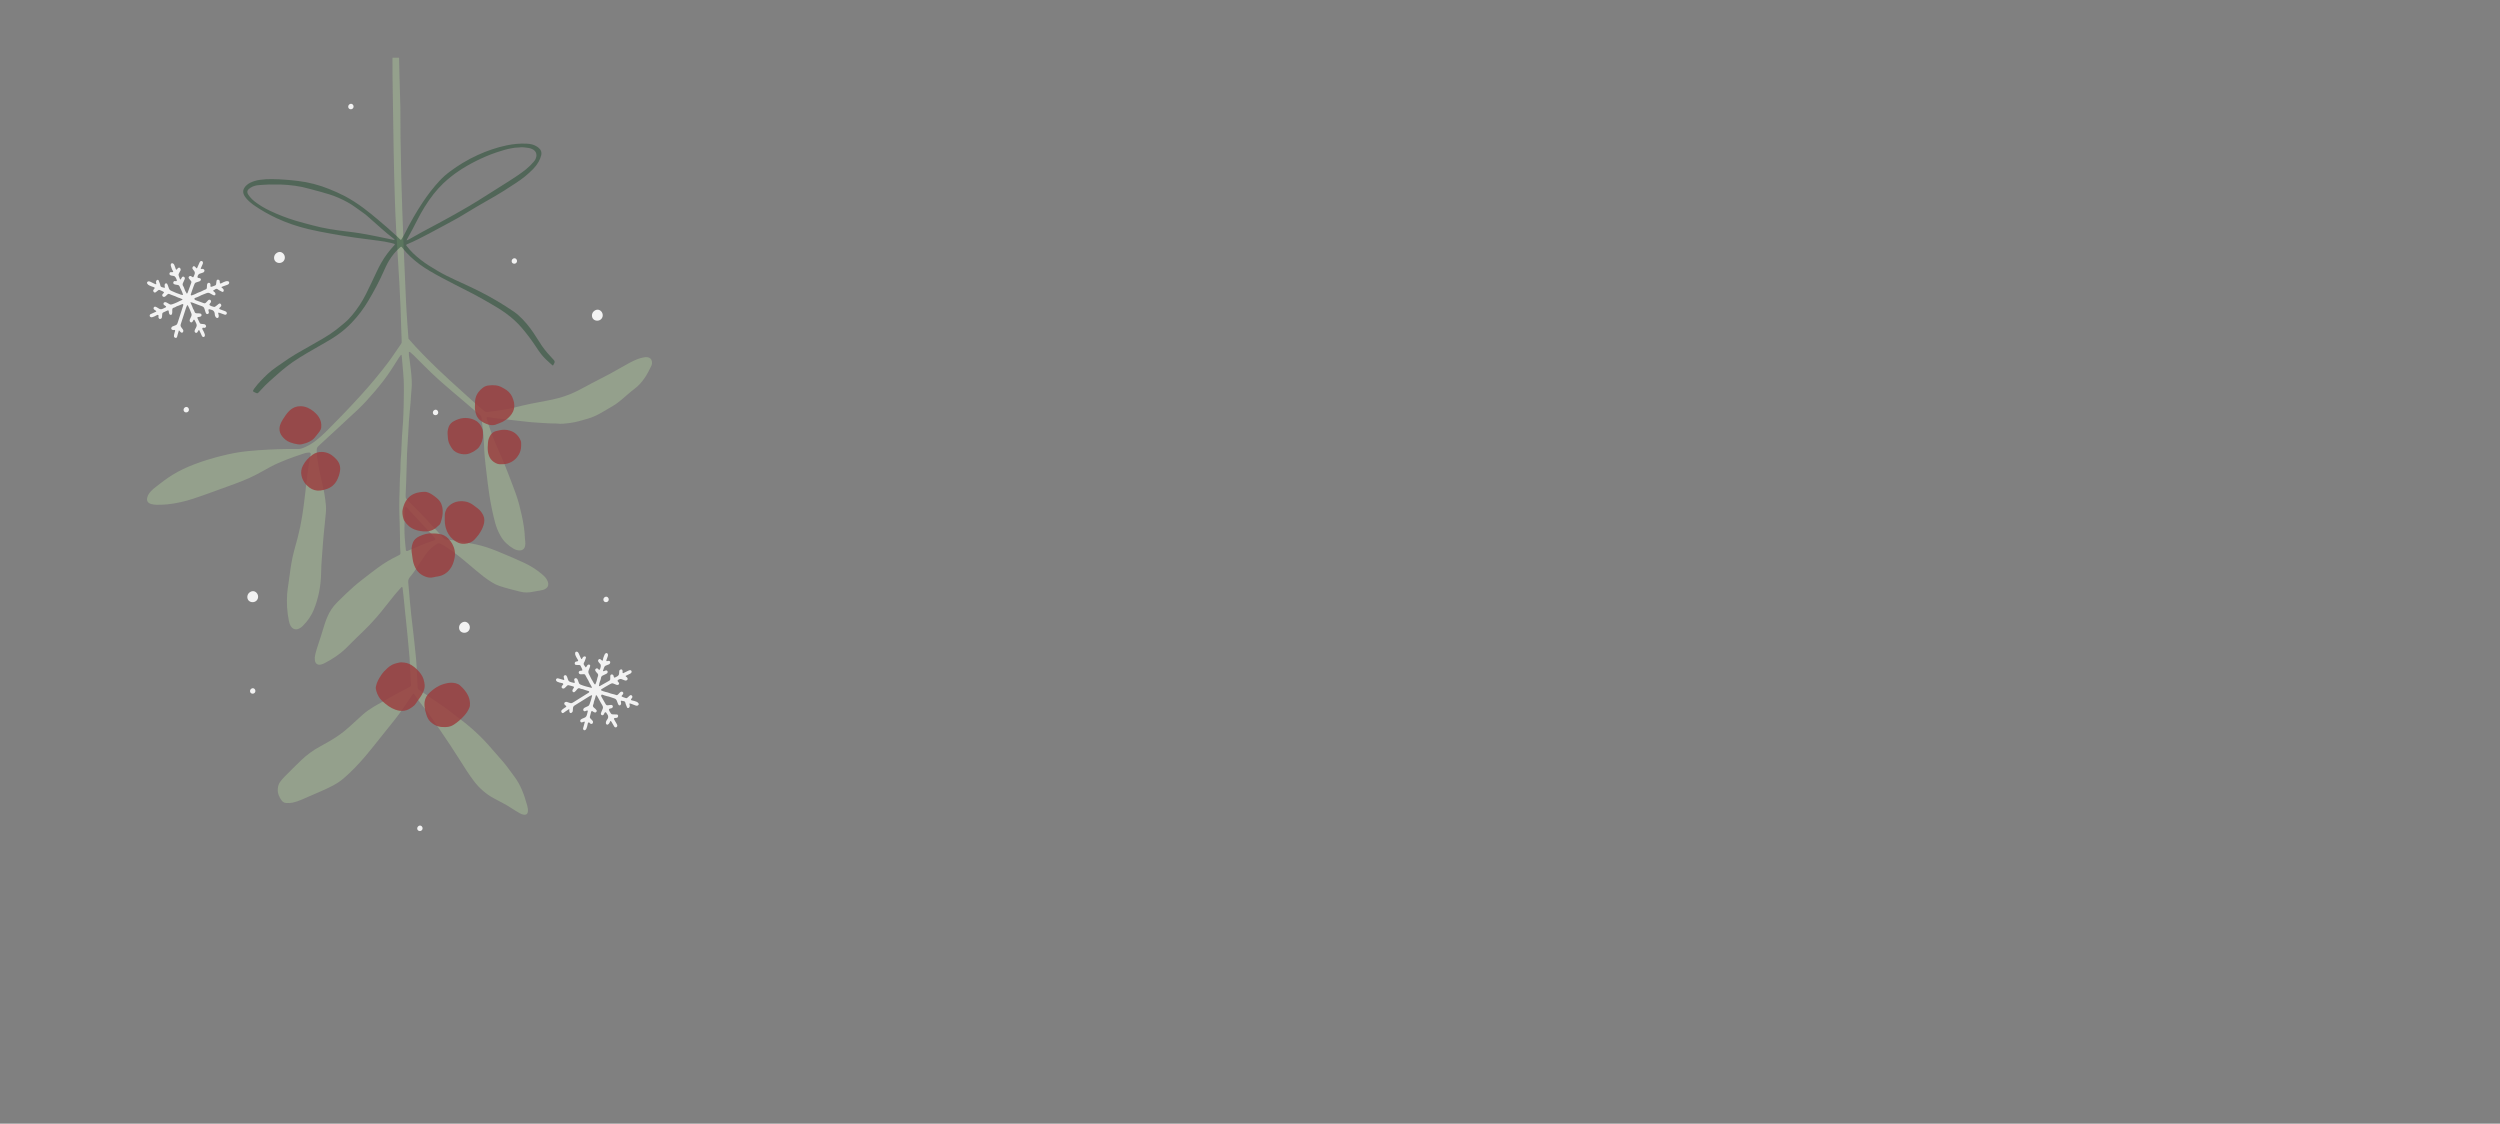 <?xml version="1.0" encoding="UTF-8" standalone="no"?>
<!-- Created with Inkscape (http://www.inkscape.org/) -->

<svg
   version="1.1"
   id="svg1"
   width="2547.867"
   height="1145.2"
   viewBox="0 0 2547.867 1145.2"
   sodipodi:docname="formulario.svg"
   inkscape:version="1.2.2 (b0a8486541, 2022-12-01)"
   xmlns:inkscape="http://www.inkscape.org/namespaces/inkscape"
   xmlns:sodipodi="http://sodipodi.sourceforge.net/DTD/sodipodi-0.dtd"
   xmlns="http://www.w3.org/2000/svg"
   xmlns:svg="http://www.w3.org/2000/svg">
  <rect x="0" y="0" width="2547.867" height="1145.2" fill="#808080" stroke="none"/>
  <defs
     id="defs1">
    <clipPath
       clipPathUnits="userSpaceOnUse"
       id="clipPath268">
      <path
         d="M 6122.83,0.012 H 0 V 8588.98 h 6122.83 z"
         id="path268" />
    </clipPath>
    <clipPath
       clipPathUnits="userSpaceOnUse"
       id="clipPath270">
      <path
         d="M 6122.83,0.012 H 0 V 8588.98 h 6122.83 z"
         id="path270" />
    </clipPath>
    <clipPath
       clipPathUnits="userSpaceOnUse"
       id="clipPath272">
      <path
         d="M 6122.83,0.012 H 0 V 8588.98 h 6122.83 z"
         id="path272" />
    </clipPath>
    <clipPath
       clipPathUnits="userSpaceOnUse"
       id="clipPath274">
      <path
         d="M 6122.83,0.012 H 0 V 8588.98 h 6122.83 z"
         id="path274" />
    </clipPath>
    <clipPath
       clipPathUnits="userSpaceOnUse"
       id="clipPath276">
      <path
         d="M 6122.83,0.012 H 0 V 8588.98 h 6122.83 z"
         id="path276" />
    </clipPath>
    <clipPath
       clipPathUnits="userSpaceOnUse"
       id="clipPath278">
      <path
         d="M 6122.83,0.012 H 0 V 8588.98 h 6122.83 z"
         id="path278" />
    </clipPath>
    <clipPath
       clipPathUnits="userSpaceOnUse"
       id="clipPath280">
      <path
         d="M 6122.83,0.012 H 0 V 8588.98 h 6122.83 z"
         id="path280" />
    </clipPath>
    <clipPath
       clipPathUnits="userSpaceOnUse"
       id="clipPath282">
      <path
         d="M 6122.83,0.012 H 0 V 8588.98 h 6122.83 z"
         id="path282" />
    </clipPath>
    <clipPath
       clipPathUnits="userSpaceOnUse"
       id="clipPath284">
      <path
         d="M 6122.83,0.012 H 0 V 8588.98 h 6122.83 z"
         id="path284" />
    </clipPath>
    <clipPath
       clipPathUnits="userSpaceOnUse"
       id="clipPath286">
      <path
         d="M 6122.83,0.012 H 0 V 8588.98 h 6122.83 z"
         id="path286" />
    </clipPath>
    <clipPath
       clipPathUnits="userSpaceOnUse"
       id="clipPath288">
      <path
         d="M 6122.83,0.012 H 0 V 8588.98 h 6122.83 z"
         id="path288" />
    </clipPath>
    <clipPath
       clipPathUnits="userSpaceOnUse"
       id="clipPath290">
      <path
         d="M 6122.83,0.012 H 0 V 8588.98 h 6122.83 z"
         id="path290" />
    </clipPath>
    <clipPath
       clipPathUnits="userSpaceOnUse"
       id="clipPath292">
      <path
         d="M 6122.83,0.012 H 0 V 8588.98 h 6122.83 z"
         id="path292" />
    </clipPath>
    <clipPath
       clipPathUnits="userSpaceOnUse"
       id="clipPath294">
      <path
         d="M 6122.83,0.012 H 0 V 8588.98 h 6122.83 z"
         id="path294" />
    </clipPath>
    <clipPath
       clipPathUnits="userSpaceOnUse"
       id="clipPath296">
      <path
         d="M 6122.83,0.012 H 0 V 8588.98 h 6122.83 z"
         id="path296" />
    </clipPath>
    <clipPath
       clipPathUnits="userSpaceOnUse"
       id="clipPath298">
      <path
         d="M 6122.83,0.012 H 0 V 8588.98 h 6122.83 z"
         id="path298" />
    </clipPath>
    <clipPath
       clipPathUnits="userSpaceOnUse"
       id="clipPath300">
      <path
         d="M 6122.83,0.012 H 0 V 8588.98 h 6122.83 z"
         id="path300" />
    </clipPath>
    <clipPath
       clipPathUnits="userSpaceOnUse"
       id="clipPath302">
      <path
         d="M 6122.83,0.012 H 0 V 8588.98 h 6122.83 z"
         id="path302" />
    </clipPath>
    <clipPath
       clipPathUnits="userSpaceOnUse"
       id="clipPath304">
      <path
         d="M 6122.83,0.012 H 0 V 8588.98 h 6122.83 z"
         id="path304" />
    </clipPath>
    <clipPath
       clipPathUnits="userSpaceOnUse"
       id="clipPath306">
      <path
         d="M 6122.83,0.012 H 0 V 8588.98 h 6122.83 z"
         id="path306" />
    </clipPath>
    <clipPath
       clipPathUnits="userSpaceOnUse"
       id="clipPath308">
      <path
         d="M 6122.83,0.012 H 0 V 8588.98 h 6122.83 z"
         id="path308" />
    </clipPath>
    <clipPath
       clipPathUnits="userSpaceOnUse"
       id="clipPath310">
      <path
         d="M 6122.83,0.012 H 0 V 8588.98 h 6122.83 z"
         id="path310" />
    </clipPath>
    <clipPath
       clipPathUnits="userSpaceOnUse"
       id="clipPath312">
      <path
         d="M 6122.83,0.012 H 0 V 8588.98 h 6122.83 z"
         id="path312" />
    </clipPath>
    <clipPath
       clipPathUnits="userSpaceOnUse"
       id="clipPath314">
      <path
         d="M 6122.83,0.012 H 0 V 8588.98 h 6122.83 z"
         id="path314" />
    </clipPath>
    <clipPath
       clipPathUnits="userSpaceOnUse"
       id="clipPath316">
      <path
         d="M 6122.83,0.012 H 0 V 8588.98 h 6122.83 z"
         id="path316" />
    </clipPath>
  </defs>
  <sodipodi:namedview
     id="namedview1"
     pagecolor="#ffffff"
     bordercolor="#000000"
     borderopacity="0.25"
     inkscape:showpageshadow="2"
     inkscape:pageopacity="0.0"
     inkscape:pagecheckerboard="0"
     inkscape:deskcolor="#d1d1d1"
     inkscape:zoom="0.52337988"
     inkscape:cx="806.29771"
     inkscape:cy="555.04617"
     inkscape:window-width="1854"
     inkscape:window-height="1011"
     inkscape:window-x="0"
     inkscape:window-y="0"
     inkscape:window-maximized="1"
     inkscape:current-layer="g1"
     showgrid="false" />
  <g
     id="g1"
     inkscape:groupmode="layer"
     inkscape:label="1">
    <path
       id="path267"
       d="m 3138.3,5118.78 c 3.16,-3.5 6.24,-7.07 9.46,-10.52 49.9,-53.44 99.9,-106.78 149.66,-160.35 12.29,-13.24 23.95,-27.09 35.58,-40.92 5.25,-6.24 3.61,-11.36 -4.14,-14.67 -4.33,-1.84 -8.84,-3.28 -13.32,-4.76 -57.53,-19.12 -113.33,-42.53 -168.57,-67.38 -7.88,-3.55 -15.83,-7 -23.95,-9.94 -7.78,-2.81 -12.11,-0.07 -13.04,8.3 -2,17.96 -3.57,35.96 -5.36,53.95 -4.91,49.34 -6.61,98.81 -4.65,148.37 0,28.31 -0.71,56.64 0.3,84.91 0.51,14.28 -1.89,29.66 8.13,42.33 12.85,-6.83 20.54,-18.92 29.9,-29.32 z m 1857.38,1141.41 c -2.59,19.04 -14.68,31.67 -33.77,34.09 -7.73,0.98 -15.85,0.96 -23.54,-0.23 -19.48,-3.04 -38.45,-8.07 -56.85,-15.58 -38.81,-15.83 -75.28,-36.28 -111.37,-57.22 -64.11,-37.2 -129.11,-72.64 -195.51,-105.59 -28.22,-14.01 -55.91,-29.12 -83.61,-44.16 -39.49,-21.44 -79.18,-42.37 -120.74,-59.66 -60.77,-25.29 -124.3,-40.36 -188.77,-52.1 -75.21,-13.68 -150.25,-28.26 -224.3,-47.28 -72.74,-18.69 -147.12,-27.04 -221.21,-37.34 -8.24,-1.14 -15.59,0.33 -22.12,5.75 -7.27,6.03 -14.78,11.79 -22.1,17.78 -53.04,43.49 -103.33,90.11 -154.14,136.11 -59.57,53.95 -119.55,107.52 -177.36,163.33 -79.51,76.75 -158.24,154.38 -230.32,238.39 0,0 -14.85,192.94 -18.92,289.32 -5.59,132.46 -11.85,264.69 -17.34,397.18 -4.14,99.89 -7.73,199.97 -11.19,300.07 -2.78,80.51 -5.47,161.07 -7.37,241.75 -2.42,102.54 -3.97,205.23 -5.96,307.84 -0.21,10.91 -0.89,221.75 -1.21,232.65 -2.43,84.98 -5.04,169.94 -7.17,254.97 -1.97,78.5 -3.41,157.12 -5.11,235.69 -0.14,6.53 -0.3,13.14 -0.75,19.55 -2.24,32.06 -9.45,50.29 -20.83,53.05 -8.83,2.15 -16.14,-9.12 -20.04,-37.15 -7.96,-57.13 -6.35,-98.97 -6.66,-161.03 -0.37,-72.12 0.22,-144.42 1.65,-216.46 1.85,-93.82 5.67,-387.38 7.32,-481.21 2.15,-122.33 5.45,-244.32 9.17,-366.34 4.58,-150.61 13.51,-299.34 22.78,-448.03 8.07,-129.28 16.04,-258.61 21.13,-389.14 2.82,-72.22 6.99,-240.49 8.48,-252.42 0.93,-7.4 -0.37,-13.95 -4.72,-20.11 -29.56,-41.85 -67.58,-100.7 -98.42,-141.56 -66.48,-88.1 -137.34,-172.7 -211.57,-254.37 -47.17,-51.89 -95.38,-102.85 -143.93,-153.45 -40.37,-42.09 -82,-82.97 -122.9,-124.55 -23.26,-23.65 -48.31,-45.15 -74.22,-65.84 -31.11,-24.84 -65.11,-44.17 -102.04,-58.74 -11.91,-4.69 -23.98,-7.3 -36.82,-7.2 -28.37,0.21 -56.75,0.06 -85.13,0.06 -44.92,0.02 -89.74,-2.27 -134.62,-4.14 -54.36,-2.27 -108.5,-6.73 -162.58,-11.69 -70.73,-6.48 -140.35,-20.75 -209.09,-38.12 -69.5,-17.56 -138.26,-38.07 -205.25,-64.05 -56.71,-22 -111.68,-47.27 -163.59,-79.24 -45.78,-28.18 -87.97,-61.16 -130.39,-93.9 -13.12,-10.13 -25.81,-20.73 -36.99,-33.03 -11.78,-12.97 -21.51,-27.18 -26.48,-44.23 -7.8,-26.74 1.85,-45.18 28.3,-52.77 13.64,-3.9 27.66,-6.27 41.97,-6.23 27.57,0.07 55.01,0.28 82.58,3.27 68.48,7.43 135.17,22.26 200.44,43.94 106.21,35.26 210.71,75.34 316.06,113.03 76.59,27.4 150.61,60.51 221.03,101.42 16.35,9.51 33.02,18.46 49.7,27.39 83.77,44.84 173.2,75.62 263.04,105.29 9.64,3.18 19.96,4.96 30.09,5.82 18.73,1.6 21.12,-7.36 17.31,-19 -0.49,-1.49 -0.66,-3.08 -1,-4.62 -13.33,-59.28 -20.73,-119.5 -28.15,-179.71 -4.05,-32.82 -6.88,-65.8 -10.66,-98.66 -3.87,-33.64 -8.38,-67.21 -12.34,-100.85 -6.65,-56.38 -16.31,-112.26 -27.64,-167.85 -10.7,-52.55 -24.79,-104.25 -39.29,-155.85 -14.5,-51.63 -26.16,-103.91 -33.51,-157.1 -5.61,-40.57 -11.42,-81.12 -16.96,-121.7 -3.52,-25.75 -8.12,-51.46 -9.82,-77.35 -4.6,-70.29 -0.89,-140.19 13.79,-209.28 2.63,-12.39 6.44,-24.39 12.59,-35.53 14.78,-26.75 41.48,-34.48 68.41,-19.75 10.46,5.72 19.63,13.2 27.89,21.73 34.31,35.43 62.82,75.05 81.42,120.82 35.97,88.55 53.81,181.17 56.11,276.47 1.08,44.94 2.45,89.89 6.84,134.5 5.16,52.55 6.67,105.32 12.18,157.8 2.79,26.62 5.34,53.27 8,79.91 3.45,34.48 7.42,68.92 10.13,103.46 1.23,15.65 0.89,31.57 -0.4,47.24 -4.73,57.42 -14.71,114.04 -27.87,170.11 -13.15,56.01 -26.15,112.03 -34.3,169.06 -4.02,28.09 -8.11,56.1 -8.25,84.6 -0.05,12.71 3.4,23.1 13.29,31.31 4.23,3.51 7.93,7.67 11.99,11.41 40.54,37.39 81.14,74.74 121.67,112.15 23.74,21.9 47.4,43.9 71.1,65.86 32.94,30.53 66.1,60.82 98.75,91.65 44.75,42.27 85.6,88.21 125.6,134.91 47.71,55.71 93.14,113.2 132.59,175.17 19.48,30.58 38.91,61.18 58.5,91.7 3.37,5.26 7.14,10.33 11.28,15.01 1.71,1.92 4.98,0.68 5.59,-1.7 1.15,-4.51 1.57,-9.25 1.98,-13.92 2.37,-27.46 4.71,-54.92 6.94,-82.4 2.55,-31.39 5.95,-62.75 7.26,-94.2 2.78,-66.98 0.29,-133.99 -0.48,-200.98 -0.46,-40.93 -3.19,-81.85 -4.95,-122.77 -0.13,-3.15 -0.62,-6.28 -0.85,-9.42 -2.48,-33.77 -5.41,-67.51 -7.27,-101.31 -2.42,-44.04 -3.99,-88.14 -5.92,-132.21 -0.07,-1.57 -0.08,-3.16 -0.28,-4.72 -6.58,-50.91 -3.08,-102.3 -7.49,-153.39 -3.44,-39.96 -2.51,-80.26 -4.24,-120.42 -3.42,-79.53 -3.2,-159.27 0.12,-238.77 2.09,-50.43 2.23,-100.81 3.3,-151.22 0.33,-15.76 0.23,-31.53 0.56,-47.29 0.17,-7.87 0.6,-15.75 1.41,-23.58 3.01,-28.77 3.36,-29.32 -22.55,-41.66 -53.57,-25.54 -103.93,-56.39 -151.7,-91.37 -36.86,-27 -72.86,-55.22 -108.92,-83.3 -23.62,-18.4 -47.37,-36.74 -69.83,-56.5 -44.39,-39.05 -86.67,-80.38 -128.77,-121.88 -33.61,-33.14 -59.66,-71.23 -77.73,-114.69 -7.86,-18.9 -15.51,-38.03 -21.29,-57.63 -18.05,-61.25 -38.03,-121.87 -58.04,-182.48 -5.42,-16.44 -9.26,-33.4 -13.57,-50.19 -3.38,-13.11 -3.8,-26.58 -2.43,-39.94 2.78,-27.12 21.74,-40.35 48.27,-33.45 9.07,2.35 18.03,5.95 26.35,10.3 58.2,30.42 113.36,65.34 160.78,111.29 50.95,49.34 99.98,100.61 151.86,149.04 22.99,21.47 43.78,45.33 65.02,68.61 17.52,19.2 34.83,38.65 51.18,58.84 36.21,44.71 71.48,90.17 107.69,134.87 15.85,19.57 32.92,38.18 49.76,56.93 5.51,6.13 10.24,4.88 11.25,-2.92 3.11,-24.2 5.81,-48.46 8.32,-72.74 3.89,-37.6 7.38,-75.24 11.23,-112.85 5.6,-54.84 11.58,-109.64 17.02,-164.5 4.03,-40.75 7.06,-81.6 11.27,-122.33 4.79,-46.25 8.69,-92.53 9.15,-139.07 0.1,-9.43 1.03,-18.86 1.9,-28.28 3.04,-32.95 0.65,-66.21 5.85,-99.05 1.36,-8.6 -2.34,-15.33 -10.28,-19.46 -7.69,-4.01 -15.3,-8.18 -23,-12.14 -86.23,-44.36 -170.74,-91.81 -254.16,-141.2 -29.23,-17.31 -56.89,-37.01 -82.36,-59.42 -35.49,-31.21 -70.22,-63.31 -104.97,-95.35 -24.39,-22.49 -50.21,-43.1 -77.43,-62.02 -46.03,-32 -94.58,-59.84 -143.91,-86.28 -53.91,-28.89 -102.59,-64.88 -146.6,-107 -43.84,-41.95 -86.56,-85.1 -129.37,-128.12 -10.52,-10.57 -20.01,-22.28 -29.06,-34.17 -12.76,-16.76 -18.49,-36.14 -19.77,-57.2 -2.02,-33.38 10.4,-61.72 29.53,-87.73 8.82,-11.99 21.1,-18.86 36.25,-19.5 15.76,-0.66 31.48,-0.56 47.06,2.82 24.75,5.36 48.57,13.41 71.71,23.65 20.9,9.24 41.91,18.24 62.84,27.41 57.01,25 114.8,48.26 170.04,77.16 30.12,15.76 58.83,33.68 84.76,55.76 61.98,52.76 117.79,111.66 170.34,173.63 31.08,36.65 60.84,74.44 90.94,111.91 45.9,57.13 92.03,114.1 137.24,171.77 43.29,55.24 82.63,113.35 121.6,171.7 3.94,5.9 7.82,11.85 12.04,17.53 3.58,4.8 7.77,4.7 11.3,-0.69 18.59,-28.37 38.86,-55.51 59.85,-82.14 12.2,-15.47 24.34,-30.99 36.07,-46.81 35.21,-47.5 68.58,-96.29 102.09,-144.99 51.38,-74.69 101.37,-150.27 149.85,-226.87 35.39,-55.93 70.06,-112.33 110.36,-165.03 41.34,-54.05 91.31,-97.72 150.96,-130.33 20.05,-10.95 40.09,-21.98 60.53,-32.16 26.16,-13.05 51.08,-28.03 75.46,-44.12 19.72,-13.01 40.15,-24.97 60.44,-37.09 10.19,-6.11 21.12,-10.78 32.96,-12.53 20.32,-3.01 31.46,6.34 32.7,27 0.86,14.35 -1.79,28.35 -5.48,42.04 -21.85,81.09 -49.69,159.37 -101.63,227.23 -27.3,35.64 -52.08,73.24 -81.49,107.27 -38.11,44.12 -76.55,87.97 -115.15,131.67 -42.85,48.52 -89.64,93.11 -138.66,135.26 -52.01,44.72 -107.65,84.92 -161.74,127.05 -42.93,33.44 -88.99,62.49 -133.56,93.65 -31,21.67 -62.22,43.04 -93.65,64.1 -9.29,6.23 -14.66,13.09 -13.86,25.07 0.72,10.93 -0.9,22.01 -1.44,33.02 -1.87,38.55 -3.48,77.11 -5.66,115.65 -1.34,23.59 -3.2,47.17 -5.45,70.69 -3.9,40.77 -8.14,81.5 -12.5,122.22 -3.77,35.23 -7.85,70.44 -11.9,105.64 -3.7,32.08 -7.84,64.13 -11.27,96.23 -4.03,37.58 -7.74,75.21 -11.16,112.85 -4.35,47.84 -8.01,95.74 -12.51,143.56 -1.51,15.98 2.97,28.91 13.35,41.1 26.65,31.25 48.91,65.72 71.44,99.96 14.73,22.39 29.5,44.76 44.73,66.81 24.03,34.8 53.53,63.92 89.97,85.86 8.88,5.34 17.25,7.11 26.65,2.09 10.41,-5.57 21.43,-10.17 31.3,-16.57 21.15,-13.71 41.91,-28.06 62.51,-42.6 61.27,-43.25 116.92,-93.47 174.38,-141.43 41.16,-34.36 82.42,-68.49 128.57,-96.2 17.64,-10.59 35.85,-19.84 55.38,-26.35 51.62,-17.19 104.52,-29.83 157.11,-43.48 33.99,-8.83 68.56,-8.71 103.07,-0.82 15.33,3.5 31.05,5.3 46.55,8.06 8.53,1.52 17.12,2.95 25.44,5.28 41.57,11.61 53.16,39.53 32.7,77.58 -9.94,18.49 -24.95,32.52 -40.73,45.56 -42.12,34.8 -88.06,63.91 -137.71,86.67 -66.61,30.56 -133.94,59.52 -201.87,87.09 -53.41,21.67 -107.72,40.62 -164.19,52.41 -39.31,8.21 -78.99,14.68 -118.54,21.76 -34.11,6.11 -68.13,13.12 -102.95,13.73 -12.24,0.21 -20.52,6.46 -28.24,14.86 -26.65,29.03 -53.76,57.63 -80.16,86.88 -33.79,37.44 -67.12,75.27 -103.15,110.63 -28.12,27.6 -55.84,55.62 -83.72,83.48 -4.47,4.45 -8.8,9.03 -13.23,13.53 -5.84,5.92 -8.63,13.04 -8.52,21.34 0.08,6.3 -0.03,12.62 0.22,18.91 1.47,37.78 3.26,75.55 4.48,113.34 2.17,66.93 3.99,133.88 5.98,200.81 0.09,3.15 0.35,6.3 0.54,9.44 2.65,44.03 5.36,88.04 7.93,132.06 2.07,35.39 3.72,70.8 6.03,106.17 1.43,22 3.67,43.95 5.67,65.9 2.35,25.89 5.14,51.73 7.19,77.63 2.35,29.83 2.88,59.86 6.37,89.55 6.15,52.17 1.03,103.87 -4.37,155.55 -4.01,38.38 -9.93,76.55 -14.82,114.83 -0.8,6.22 -1,12.57 -0.89,18.85 0.04,1.91 1.67,4.77 3.29,5.42 1.7,0.69 4.83,-0.08 6.34,-1.37 9.59,-8.17 19.29,-16.26 28.24,-25.11 44.25,-43.81 87.79,-88.35 132.55,-131.63 30.58,-29.55 62.52,-57.72 94.31,-85.98 26.5,-23.56 53.59,-46.44 80.57,-69.45 36.57,-31.19 73.32,-62.17 109.93,-93.32 30,-25.53 59.82,-51.28 89.92,-76.69 7.09,-5.98 10.81,-12.84 11.64,-22.16 1.62,-18.04 3.92,-36.03 6.33,-53.98 6.73,-50 11.17,-100.15 12.82,-150.61 1.03,-31.47 2.87,-62.97 5.68,-94.33 3.39,-37.64 8.03,-75.17 12.44,-112.72 7.34,-62.58 14.15,-125.24 24.24,-187.47 11.11,-68.5 24.97,-136.39 42.79,-203.49 9.57,-36.05 23.8,-70.08 42.2,-102.45 23.62,-41.54 57.67,-72.57 98.38,-96.62 13.68,-8.07 28.85,-12.93 44.84,-13.71 23.5,-1.16 39.09,11.06 44.33,33.83 2.7,11.69 2.31,23.47 1.09,35.28 -0.81,7.83 -2.05,15.66 -2.3,23.51 -1.9,60.9 -12.04,120.61 -25.07,179.98 -11.83,53.94 -25.37,107.42 -43.96,159.43 -16.18,45.26 -33.66,90.06 -50.76,134.98 -25.81,67.77 -52.23,135.27 -82.3,201.31 -28.76,63.15 -54.4,127.58 -75.77,193.65 -5.34,16.49 -10.32,33.1 -15.21,49.73 -1.67,5.69 1.28,9.48 7.06,9.39 5.49,-0.1 11.1,-0.2 16.45,-1.32 46.39,-9.75 93.78,-11.31 140.62,-17.26 35.93,-4.57 71.93,-8.6 107.94,-12.41 38.36,-4.06 76.71,-9.26 115.2,-10.88 46.43,-1.97 92.72,-7.25 139.28,-6.18 3.14,0.07 6.33,-0.07 9.44,-0.53 33.97,-5.06 67.63,-0.05 101.16,4.02 47.9,5.82 93.82,20.44 139.95,33.95 34.25,10.03 66.47,24.71 97.37,42.29 30.82,17.54 61.25,35.77 91.82,53.74 24.55,14.43 47.04,31.69 68.75,50.01 32.53,27.43 63.94,56.34 97.85,81.94 60.69,45.84 97.2,108.62 128.6,175.48 4.79,10.19 6.37,21.1 4.84,32.32"
       style="fill:#99a88e;fill-opacity:0.8;fill-rule:nonzero;stroke:none"
       transform="matrix(0.133,0,0,-0.133,0,1201.2)"
       clip-path="url(#clipPath268)"
       inkscape:export-filename="formulario2.svg"
       inkscape:export-xdpi="96"
       inkscape:export-ydpi="96" />
    <path
       id="path269"
       d="m 3081.06,3955.78 c 25.39,-0.83 49.36,-6.25 71.46,-20.22 29.09,-18.37 53.2,-41.62 73.28,-69.27 18.15,-24.99 25.58,-54.16 28.35,-83.98 1.65,-17.82 -3.83,-35.8 -10.87,-52.68 -6.41,-15.35 -15.1,-29.37 -24.63,-42.93 -9.96,-14.15 -20.35,-28.02 -29.54,-42.65 -6.86,-10.93 -15.45,-19.81 -25.74,-27.17 -19.86,-14.22 -39.78,-28.12 -65.11,-31.39 -13.4,-1.72 -26.41,-2.15 -39.81,0.32 -39.9,7.35 -73.55,26.87 -104.28,52.24 -15.74,13 -31.4,25.79 -43.7,42.74 -16.16,22.25 -25.69,46.69 -30.71,73.29 -1.19,6.3 0.29,12.39 1.43,18.65 5.92,32.65 22.9,60.03 40.7,87.03 13.11,19.88 29.85,36.65 47.27,52.58 22.5,20.57 48.74,34.46 79.12,39.5 10.82,1.8 21.35,6.17 32.78,3.94"
       style="fill:#9b3b3c;fill-opacity:0.8;fill-rule:nonzero;stroke:none"
       transform="matrix(0.133,0,0,-0.133,0,1201.2)"
       clip-path="url(#clipPath270)" />
    <path
       id="path271"
       d="m 3313.67,4943.91 c 19.46,0.65 35.73,-1.26 52.15,-3.7 27.65,-4.1 50.64,-15.66 69.7,-36.01 11.35,-12.11 21.9,-24.8 29.83,-39.33 18.68,-34.18 25.62,-70.26 17.9,-109.11 -6.37,-32.05 -16.36,-62.03 -37.21,-88.01 -23.77,-29.6 -53.94,-47.36 -91.26,-53.41 -11.62,-1.88 -23.37,-3.38 -34.71,-6.41 -19.11,-5.1 -37.78,-2.69 -55.68,3.5 -36.3,12.55 -64.55,34.98 -82.07,70.15 -10.3,20.68 -16.81,42.28 -20.11,64.99 -2.7,18.63 -5.45,37.25 -7.96,55.91 -2.88,21.46 0.83,42.51 6.78,62.8 8.29,28.25 28.72,46.41 54.99,58.12 31.94,14.26 64.99,23.73 97.65,20.51"
       style="fill:#9b3b3c;fill-opacity:0.8;fill-rule:nonzero;stroke:none"
       transform="matrix(0.133,0,0,-0.133,0,1201.2)"
       clip-path="url(#clipPath272)" />
    <path
       id="path273"
       d="m 3401.74,3460.43 c -41.61,-1.37 -76.4,14.09 -105.74,43.09 -14.45,14.29 -22.15,32.37 -28.43,50.95 -7.03,20.8 -12.18,42.34 -14.27,64.18 -3.61,37.71 5.72,72.26 32.98,99.51 38.41,38.39 82.65,66.92 137.17,77.93 23.65,4.77 46.55,5.78 69.78,-0.5 11.53,-3.11 22.43,-7.78 31.3,-15.76 25.85,-23.25 48.87,-48.63 63.59,-80.93 10.74,-23.57 14.6,-47.81 12.82,-73.35 -0.45,-6.42 -2.36,-12.31 -4.87,-18.09 -8.84,-20.34 -20.55,-39.11 -35.03,-55.66 -24.37,-27.86 -51.84,-52.36 -83.03,-72.77 -18.44,-12.08 -38.17,-17.83 -59.77,-18.58 -5.5,-0.18 -11,-0.02 -16.5,-0.02"
       style="fill:#9b3b3c;fill-opacity:0.8;fill-rule:nonzero;stroke:none"
       transform="matrix(0.133,0,0,-0.133,0,1201.2)"
       clip-path="url(#clipPath274)" />
    <path
       id="path275"
       d="m 3408.11,5057.44 c -0.35,19.5 -0.61,36.77 4.75,53.62 4.36,13.69 10.59,26.08 20.59,36.65 26.79,28.3 59.06,42.3 98.47,43.27 38.18,0.94 71,-10.28 100.35,-33.87 8.56,-6.89 17.6,-13.18 26.47,-19.7 19.47,-14.32 34.01,-33.17 44.18,-54.5 11.25,-23.58 10.3,-49.15 2.89,-73.81 -7.98,-26.55 -21.19,-50.85 -37.34,-73.3 -9.62,-13.36 -20.41,-25.83 -31.79,-37.91 -20.73,-22 -46.28,-30.93 -75.45,-33.27 -34.57,-2.77 -62.89,10.95 -88.47,32.17 -28.8,23.88 -47.05,54.74 -56.85,90.45 -6.47,23.58 -8.84,47.86 -7.8,70.2"
       style="fill:#9b3b3c;fill-opacity:0.8;fill-rule:nonzero;stroke:none"
       transform="matrix(0.133,0,0,-0.133,0,1201.2)"
       clip-path="url(#clipPath276)" />
    <path
       id="path277"
       d="m 3253.18,5262.86 c 14.88,1.46 39.18,-8.01 62,-23.64 14.33,-9.82 27.91,-20.21 40.59,-32.15 23.86,-22.46 33.98,-51.01 36.32,-82.18 2.57,-34.08 -4.82,-67.22 -16.03,-99.38 -3.14,-8.99 -7.9,-16.83 -16.62,-22.15 -5.25,-3.21 -9.17,-8.56 -13.88,-12.72 -22.02,-19.4 -47.44,-30.14 -77.02,-31.16 -31.04,-1.08 -61.12,3.22 -90.22,14.15 -34.49,12.95 -60.41,36.2 -79.72,67.12 -3.29,5.27 -5.82,11.25 -7.5,17.23 -6.83,24.35 -11.01,48.67 -4.64,74.2 7.14,28.63 17.1,55.56 36.55,78.26 30.75,35.85 70.84,50.53 130.17,52.42"
       style="fill:#9b3b3c;fill-opacity:0.8;fill-rule:nonzero;stroke:none"
       transform="matrix(0.133,0,0,-0.133,0,1201.2)"
       clip-path="url(#clipPath278)" />
    <path
       id="path279"
       d="m 3639.58,5924.95 c -0.18,18.87 0.07,37.54 4.77,56.19 8.75,34.8 30.36,60.07 57.81,80.9 12.62,9.58 28.53,14.59 43.94,16.14 33.83,3.4 67.68,2.98 98.82,-14.34 13.02,-7.25 26.29,-13.77 38.49,-22.74 24.52,-18.03 40.29,-41.49 48.9,-70.21 2.71,-9.01 5.53,-18.09 7.12,-27.34 5.31,-30.89 -0.94,-59.75 -19.13,-85.09 -24.01,-33.46 -56.27,-56.54 -95.06,-70.43 -4.43,-1.58 -9.19,-2.52 -13.32,-4.68 -21.3,-11.14 -43.29,-12.77 -66.26,-6.11 -24.41,7.08 -47.19,17.38 -66.73,33.82 -25.74,21.64 -35.37,51.25 -39.16,83.21 -1.2,10.1 -0.19,20.45 -0.19,30.68"
       style="fill:#9b3b3c;fill-opacity:0.8;fill-rule:nonzero;stroke:none"
       transform="matrix(0.133,0,0,-0.133,0,1201.2)"
       clip-path="url(#clipPath280)" />
    <path
       id="path281"
       d="m 2300.77,5918.75 c 40,0.48 73.33,-16.43 103.39,-40.52 15.31,-12.28 28.66,-26.79 39.52,-43.56 15.71,-24.29 20.61,-50.67 17.71,-78.97 -1.16,-11.35 -6.27,-21.32 -12.7,-30.14 -12.04,-16.5 -24.95,-32.38 -37.99,-48.11 -10.16,-12.25 -22.94,-21.45 -37.04,-28.81 -18.98,-9.9 -39.34,-16.21 -59.94,-21.18 -9.71,-2.34 -20.55,-2.18 -30.51,-0.71 -20.18,2.98 -40.05,7.63 -59.32,14.89 -25.94,9.78 -46.79,26.35 -63.01,48.06 -22.01,29.48 -25.07,62.16 -10.29,95.89 10.14,23.13 23.99,44.23 38.6,64.75 9.13,12.81 18.96,25.1 30.58,35.86 22.9,21.22 49.6,32.71 81,32.55"
       style="fill:#9b3b3c;fill-opacity:0.8;fill-rule:nonzero;stroke:none"
       transform="matrix(0.133,0,0,-0.133,0,1201.2)"
       clip-path="url(#clipPath282)" />
    <path
       id="path283"
       d="m 2465.13,5568.49 c 36.28,-0.34 67.02,-14.47 93.79,-38.16 6.47,-5.72 12.46,-12 18.39,-18.3 24.85,-26.37 33.74,-57.12 27.45,-93.09 -4.12,-23.53 -11.5,-45.59 -22.38,-66.65 -16.6,-32.12 -41.55,-54.54 -75.84,-66.86 -17.12,-6.16 -34.64,-10.99 -52.47,-12.77 -29.87,-2.98 -58.42,4.51 -82.35,22.29 -30.98,23.01 -52.9,52.75 -61.35,91.99 -6.01,27.86 -1.24,53.62 11.13,77.53 17.16,33.2 42.27,60.28 72.81,82.18 21.24,15.23 44.84,22.13 70.82,21.84"
       style="fill:#9b3b3c;fill-opacity:0.8;fill-rule:nonzero;stroke:none"
       transform="matrix(0.133,0,0,-0.133,0,1201.2)"
       clip-path="url(#clipPath284)" />
    <path
       id="path285"
       d="m 3700.83,5701.22 c 1.38,-34.33 -9.09,-64.84 -28.35,-93.04 -8.29,-12.12 -19.35,-20.87 -31.06,-28.49 -26.57,-17.31 -54.65,-31.39 -87.87,-29.12 -26.39,1.81 -51.02,8.85 -72.27,25.32 -3.71,2.88 -7.53,5.88 -10.42,9.53 -21.92,27.64 -37.62,58.08 -39.13,94.11 -0.74,17.89 -3.75,35.57 -0.78,53.82 4.8,29.62 16.8,53.67 43.63,68.98 47.48,27.11 97.09,35.02 149.39,16.1 38.19,-13.81 62.28,-40.98 73.89,-79.77 3.71,-12.4 2.35,-24.95 2.97,-37.44"
       style="fill:#9b3b3c;fill-opacity:0.8;fill-rule:nonzero;stroke:none"
       transform="matrix(0.133,0,0,-0.133,0,1201.2)"
       clip-path="url(#clipPath286)" />
    <path
       id="path287"
       d="m 3993.5,5625.74 c 1.29,-39.74 -10.04,-70.7 -31.06,-97.05 -25.54,-32.01 -59.92,-50.04 -101.08,-53.92 -7.81,-0.74 -15.74,-0.02 -23.57,-0.62 -17.26,-1.34 -32.22,4.48 -46.81,13.04 -33.47,19.63 -47.88,50.09 -52.6,87.22 -2.8,22.04 -0.42,43.78 0.81,65.57 1.23,21.53 9.02,41.41 20.82,59.39 9.4,14.32 23.11,24.13 39.38,28.46 21.15,5.63 42.54,10.66 64.82,10.64 15.15,-0.02 29.77,-2.5 44,-6.96 39.23,-12.29 65.58,-38.65 81.58,-76.09 4.83,-11.33 3.22,-23.19 3.71,-29.68"
       style="fill:#9b3b3c;fill-opacity:0.8;fill-rule:nonzero;stroke:none"
       transform="matrix(0.133,0,0,-0.133,0,1201.2)"
       clip-path="url(#clipPath288)" />
    <path
       id="path289"
       d="m 2101.37,7617.55 c -26.56,0.32 -53.1,0.9 -79.63,-1.87 -16.63,-1.75 -33.58,-1.14 -50.19,-3.79 -25.19,-4.03 -47.5,-13.08 -65.83,-29.3 -11.38,-10.08 -12.81,-21.77 -7.61,-34.59 1.27,-3.14 3.14,-6.14 5.1,-9.02 12.66,-18.68 27.9,-35.54 46.34,-49.99 36.37,-28.5 76.46,-52.35 119.09,-72.68 62.7,-29.88 127.88,-54.9 195.2,-75.52 42.07,-12.89 84.99,-23.26 127.46,-34.95 86.86,-23.9 176.02,-37.3 265.85,-48.07 33.3,-3.99 66.65,-7.95 99.69,-13.31 82.71,-13.43 164.26,-31.66 246.19,-48.3 6.73,-1.36 13.22,-4.12 20.43,-3.22 -0.31,7.9 -9.25,9.68 -13.38,14.87 -0.31,0.39 -0.79,0.67 -1.2,0.98 -29.23,22.27 -56.73,46.21 -84.27,70.08 -32.6,28.24 -64.53,57.1 -96.8,85.65 -11.9,10.53 -23.7,21.15 -36.91,30.48 -20.37,14.37 -40.8,28.71 -60.67,43.62 -40.87,30.66 -86.09,55.33 -133.86,76.29 -45.81,20.11 -94.09,34.75 -142.92,47.94 -28.02,7.58 -56.31,14.37 -84.14,22.44 -69.65,20.21 -141.38,29.16 -214.24,32.15 -17.86,0.72 -35.8,0.11 -53.7,0.11 z m 1014.92,-428.29 c 10.21,3.21 17.61,8.13 25.29,12.38 30.83,17.05 61.2,34.76 92.18,51.61 48.09,26.15 96.45,51.9 144.83,77.61 52.13,27.69 103.23,56.81 154.34,85.92 43.82,24.95 87.39,50.25 129.9,76.93 80.14,50.28 160.3,100.56 239.98,151.41 44,28.08 87.7,56.51 127.9,89.04 22.2,17.97 41.68,37.71 59.92,58.7 10.92,12.56 17.43,26.23 19.53,42.05 2.97,22.41 -7.63,42.36 -29.87,53.27 -9.05,4.45 -18.61,7.99 -28.83,9.57 -24.58,3.81 -49.18,7.57 -74.28,3.93 -2.66,-0.38 -5.4,-0.44 -8.11,-0.45 -15.27,-0.04 -30.23,-2.39 -45.13,-4.93 -41.19,-7.01 -80.56,-19.39 -119.62,-32.48 -55.93,-18.76 -109.48,-42.05 -161.39,-68.27 -91,-45.95 -174.34,-100.7 -246.02,-168.94 -26.7,-25.42 -51.03,-52.42 -73.4,-80.85 -49.84,-63.34 -90.82,-131.1 -126.59,-201.41 -24.1,-47.36 -48.68,-94.52 -75.05,-140.93 -2.16,-3.8 -5.26,-7.34 -5.58,-14.16 z m -1035.54,469.89 c 38.59,0.25 73.68,-2.57 108.82,-4.97 30.83,-2.12 61.48,-5.36 92.12,-8.97 83.48,-9.8 163.18,-30.93 239.79,-61.73 41.54,-16.7 82.41,-34.53 121.57,-55.32 49.94,-26.5 96.65,-56.99 141.27,-90.07 37.9,-28.09 73.93,-57.99 109.95,-87.96 50.68,-42.17 99.9,-85.6 148.18,-129.9 7.91,-7.26 15.07,-15.16 22.85,-22.53 5.52,-5.22 8.24,-5.04 12.23,1.6 8.41,14.01 16.88,28.04 24.15,42.53 41.29,82.31 86.41,162.89 138.28,240.36 38.55,57.58 80.75,113.02 128.95,164.69 25.3,27.13 53.37,51.78 84.14,74.15 29.41,21.37 59.35,42.04 90.83,60.92 38.24,22.95 77.72,44.19 118.86,62.69 69.87,31.43 142.41,56.91 218.9,72.89 50.44,10.53 101.49,15.63 153.32,13.23 29.16,-1.35 56.96,-6.99 80.8,-23.19 3.44,-2.34 6.84,-4.74 10.06,-7.31 19.85,-15.94 26.86,-35.56 21.17,-58.76 -4.41,-17.97 -11.19,-35.29 -20.83,-51.5 -11.16,-18.75 -24.35,-36.4 -40.02,-52.53 -38.78,-39.91 -82.22,-75.32 -130.18,-106.39 -33.3,-21.57 -66.44,-43.34 -99.93,-64.68 -44.09,-28.09 -90.12,-53.63 -135.69,-79.73 -45.13,-25.85 -90.21,-51.74 -134.25,-79.04 -49.38,-30.61 -99.67,-59.92 -151.68,-86.97 -50.07,-26.05 -98.94,-53.92 -149.02,-79.95 -52.88,-27.48 -105.51,-55.46 -161.13,-78.56 -1.47,-0.61 -2.97,-1.19 -4.4,-1.87 -8.71,-4.16 -9.54,-6.08 -3.85,-13.4 14.78,-19.04 30.46,-37.48 48.18,-54.48 37.33,-35.82 78.34,-67.86 123.16,-96.18 43.79,-27.67 88.15,-54.53 135.05,-77.86 45.43,-22.59 91.86,-43.54 138.1,-64.8 86.25,-39.67 171,-81.75 251.57,-130.07 43.6,-26.14 86.68,-52.98 128.04,-81.89 23.98,-16.75 44.92,-36.29 64.71,-56.77 42.59,-44.04 77.6,-92.65 108.88,-143.48 24.2,-39.31 49.47,-78.06 80.34,-113.65 15.54,-17.92 31.34,-35.71 47.88,-52.9 8.4,-8.73 11.42,-16.94 4.8,-27.32 -2.92,-4.57 -4.78,-9.67 -7.56,-14.33 -1.07,-1.78 -3.61,-1.92 -5.76,-0.94 -0.95,0.43 -1.78,1.11 -2.54,1.79 -31.64,28.44 -63.85,56.5 -88.82,90.04 -13.45,18.06 -25.8,36.77 -38.16,55.44 -32.45,49.05 -68.07,96.2 -106.87,141.45 -34.63,40.4 -74.44,76.35 -118.63,108.63 -45.36,33.14 -94.49,61.46 -143.64,89.73 -36.41,20.94 -73.23,41.37 -110.54,61.03 -48.51,25.55 -97.67,50.13 -146.58,75.09 -62.57,31.92 -124.71,64.47 -184.8,99.98 -53.91,31.86 -103.86,67.97 -148.24,110 -21.94,20.77 -42.23,42.67 -60.2,66.24 -1.83,2.39 -3.55,4.85 -5.53,7.14 -2.63,3.06 -5.24,3.45 -8.28,1.15 -2.88,-2.18 -5.58,-4.56 -8.27,-6.94 -32.96,-29.12 -59.43,-62.46 -81.36,-98.72 -16.45,-27.19 -29.56,-55.73 -42.15,-84.45 -33.28,-75.93 -73.02,-149.22 -115.66,-221.27 -35.42,-59.85 -77.2,-116.04 -126.38,-167.77 -34.38,-36.17 -72.49,-68.93 -114.45,-98.18 -38.46,-26.82 -79.51,-50.28 -120.67,-73.59 -74.09,-41.96 -148,-84.14 -218.07,-131.37 -14.71,-9.92 -28.75,-20.51 -42.6,-31.3 -25.68,-20.01 -50.58,-40.78 -74.64,-62.34 -21,-18.81 -42.27,-37.39 -63.31,-56.17 -22.21,-19.81 -42.65,-41.02 -62.42,-62.76 -6.47,-7.12 -12.96,-14.22 -19.72,-21.12 -6.46,-6.61 -9.24,-7.13 -18.46,-3.5 -5.94,2.34 -11.77,4.99 -17.33,7.95 -5.66,3.02 -7.3,6.84 -4.93,12.3 1.92,4.44 4.64,8.68 7.56,12.69 14.75,20.24 31.16,39.46 48.46,57.96 18,19.25 36.96,37.82 56.33,55.99 19.77,18.55 41.55,35.28 64.12,51.1 31.07,21.79 62.55,43.11 93.89,64.58 32.25,22.1 66.61,41.46 100.77,61.09 23.22,13.34 46.6,26.47 69.86,39.77 31.46,18 62.87,36.07 94.3,54.11 35.58,20.42 69.17,43.13 101.36,67.63 21.03,16 40.59,33.35 60.98,49.93 22.02,17.9 41.49,38.06 59.32,59.33 42.93,51.18 78.6,106.07 107.85,164.39 28.01,55.86 54.11,112.42 80.67,168.82 22.39,47.58 47.65,93.95 79.77,137.11 16.14,21.71 33.72,42.51 52.02,62.81 1.35,1.51 2.92,2.85 4.28,4.35 6.09,6.71 5.33,9.07 -4.42,12.06 -7.18,2.2 -14.49,4.07 -21.8,5.87 -31.41,7.76 -63.44,12.84 -95.64,17.07 -59.53,7.84 -119.16,15.15 -178.6,23.48 -61.61,8.62 -122.84,19.18 -183.99,30.08 -57.97,10.34 -115.81,21.22 -172.93,34.86 -85.69,20.45 -168.3,48.11 -246.77,85.04 -56.66,26.66 -110.74,57.01 -161.75,91.53 -25.09,16.98 -48.42,35.67 -67.68,58.04 -9.61,11.16 -17.59,23.03 -22.03,36.72 -5.29,16.28 -2.43,31.49 6.75,45.92 10.7,16.79 26.35,29.19 45.17,38.56 22.99,11.45 47.76,18.32 73.67,21.96 30.59,4.28 61.39,6.34 89.08,5.61"
       style="fill:#234d30;fill-opacity:0.5;fill-rule:nonzero;stroke:none"
       transform="matrix(0.133,0,0,-0.133,0,1201.2)"
       clip-path="url(#clipPath290)" />
    <path
       id="path291"
       d="m 1748.98,6876.19 c -6.39,2.11 -12.7,1.97 -18.98,-0.16 -10.78,-3.66 -21.18,-7.96 -31.19,-13.65 -11.52,-6.54 -14.37,-4.21 -14.85,9.55 -0.05,1.5 0.19,3 0.05,4.48 -0.65,6.81 -6,11.78 -13.21,12.36 -5.9,0.48 -10.63,-3.28 -11.74,-10.12 -1.3,-8.06 -2.03,-16.24 -3.12,-24.34 -0.63,-4.7 -2.66,-8.5 -7.19,-10.01 -11.32,-3.78 -21.9,-10.03 -33.89,-10.95 -4.19,6.31 -1.29,12.35 -2.01,18.16 -0.89,7.15 -4.74,11.96 -10.36,12.89 -5.69,0.95 -11.17,-2.16 -13.91,-7.85 -1.94,-4.04 -2.55,-8.34 -2.57,-12.94 -0.02,-5.96 -0.54,-11.91 -0.98,-17.85 -0.42,-5.72 -3.08,-9.71 -8.41,-11.48 -18.26,-6.06 -34.07,-17.77 -52.67,-23.12 -8.19,-2.36 -15.61,-6.65 -23.19,-10.66 -10.01,-5.28 -20.99,-8.71 -31.7,-12.5 -4.68,-1.65 -8.67,2.83 -6.98,7.85 7.54,22.28 14.69,44.75 23.23,66.58 10.19,26.04 7.86,21.19 30.63,29.18 4.03,1.42 8.3,2.24 12.14,4.04 3.11,1.46 6.23,3.53 8.47,6.15 5.6,6.54 3.33,15.16 -4.64,17.92 -3.33,1.16 -7,1.12 -10.5,1.73 -7.42,1.29 -9.71,5.14 -7.45,12.45 3.18,10.29 8.04,18.75 19.25,21.32 5.53,1.26 10.81,3.56 16.18,5.43 2.69,0.95 5.47,1.73 7.97,3.05 6.18,3.22 9.63,8.51 9.3,15.98 -0.25,5.66 -6.48,10.32 -14.32,11.7 -4.44,0.78 -9.35,-3.92 -14.61,2.11 5.01,11.52 9.51,23.11 15.03,34.12 4.94,9.85 2.44,19.91 -5.15,23.21 -6.89,2.98 -14.67,-1.16 -18.41,-10.36 -4.99,-12.23 -10.41,-24.28 -16,-36.21 -1.66,-3.53 -1.9,-9.05 -8.1,-8.69 -1.74,2.15 -3.52,4.53 -5.49,6.73 -1.97,2.23 -3.97,4.5 -6.24,6.37 -6.73,5.59 -13.89,3.77 -17.57,-4.24 -2.32,-5.03 -2.56,-9.96 0.96,-14.77 3.08,-4.23 5.87,-8.76 9.34,-12.62 8.1,-9.04 8.24,-18.82 4.29,-29.22 -1.31,-3.43 -2.68,-6.85 -4.15,-10.2 -5.88,-13.42 -5.91,-13.42 -19.34,-4.11 -0.6,0.42 -1.12,0.98 -1.75,1.35 -5.59,3.42 -12.69,2.18 -17.4,-3.03 -3.79,-4.19 -3.42,-10.16 1.25,-16.1 4.16,-5.28 8.22,-10.73 12.91,-15.46 5.68,-5.72 5.59,-11.18 2.89,-18.24 -9.43,-24.66 -18.26,-49.58 -27.44,-74.34 -0.7,-1.91 -2.36,-3.41 -5.2,-7.35 -4.94,8.28 -9.11,14.49 -12.48,21.14 -2.71,5.33 -4.41,11.19 -6.64,16.78 -2.5,6.29 -3.87,13.62 -7.9,18.59 -8.82,10.89 -6.42,20.5 -0.93,30.89 3.41,6.45 6.19,13.27 9.1,20 1.15,2.68 2.22,5.47 2.78,8.34 1.19,6.04 -2.27,12.58 -7.62,14.77 -5.28,2.16 -10.15,1.02 -13.63,-3.15 -2.72,-3.26 -4.44,-7.45 -6.59,-11.23 -1.39,-2.44 -2.13,-5.99 -5.36,-6.07 -4.92,-0.13 -4.92,4.88 -6.01,7.99 -10.42,29.59 -14.37,23.25 3.61,55.71 0.71,1.28 1.66,2.39 2.32,3.69 2.14,4.16 1.97,8.53 0.55,13.02 -3.32,10.58 -12.05,13.08 -20.06,6.28 -4.26,-3.62 -5.56,-10.38 -11.47,-12 -5.85,2.69 -5.77,8.62 -7.66,13.2 -3.17,7.64 -5.34,15.72 -8.77,23.23 -4.71,10.32 -13.63,15.19 -20.65,12.2 -5.84,-2.48 -8.43,-11.68 -5.02,-21.67 4.11,-12.06 7.16,-24.61 14.5,-35.38 2,-2.93 4.17,-6.24 1.53,-10.45 -6.11,-0.08 -12.54,0.34 -18.8,-0.41 -4.51,-0.55 -7.35,-4.13 -8.33,-8.9 -1.04,-5.1 1.31,-11.42 5.47,-13.76 2.5,-1.41 5.32,-2.37 8.09,-2.96 5.64,-1.2 11.34,-2.23 17.04,-2.93 7.01,-0.86 11.71,-4.66 15.66,-10.81 4.12,-6.41 7.29,-13.11 9.51,-20.34 1.77,-5.73 -0.15,-9.03 -5.4,-9 -3.57,0.01 -7.15,0.54 -10.73,0.8 -4.08,0.28 -6.62,-2.1 -8.49,-5.43 -4.74,-8.43 -2.14,-16.54 7.14,-19.64 6.82,-2.27 14.06,-3.69 21.14,-4.14 10.94,-0.68 16.91,-6.44 20.27,-17.03 2.03,-6.39 4.91,-12.68 8.34,-18.42 6.66,-11.11 10.1,-23.46 14.58,-35.41 2.07,-5.51 -0.55,-7.81 -6.69,-6.3 -3.36,0.83 -6.76,1.6 -10.04,2.72 -5.4,2.51 -10.86,4.79 -16.48,6.29 -19.12,5.09 -36.26,15.19 -54.56,22.19 -11.39,4.35 -17.79,12.25 -21.07,23.95 -1.82,6.5 -4.28,12.86 -6.67,19.19 -1.32,3.5 -2.78,7.04 -4.75,10.18 -3.72,5.94 -12.44,5.85 -16.54,0.19 -2.71,-3.73 -3.14,-7.97 -3.19,-12.58 -0.06,-5.88 3.54,-11.67 0.59,-18.27 -7.46,1.98 -15.03,3.97 -22.58,6.02 -5.41,1.46 -8.76,5.27 -10.21,10.76 -1.15,4.35 -1.51,8.93 -2.94,13.18 -3.12,9.24 -6.25,18.54 -10.26,27.4 -2.48,5.47 -10.85,6.04 -14.97,1.83 -4.27,-4.37 -6.05,-9.74 -5.53,-16.11 0.41,-4.98 4.48,-9.78 0.6,-16.06 -3.57,1.38 -7.51,2.64 -11.26,4.4 -11.24,5.29 -22.45,10.67 -33.59,16.22 -6.23,3.11 -12.25,4.14 -18.53,0.87 -5.52,-2.88 -7.68,-9.46 -4.54,-15.06 3.4,-6.08 8.22,-10.52 14.33,-13.54 10.5,-5.19 21.12,-9.65 32.37,-12.85 12.96,-3.7 13.55,-7.38 4.85,-17.39 -0.94,-1.08 -2.11,-1.96 -2.99,-3.11 -3.99,-5.25 -3.25,-12.58 1.77,-18.18 4.12,-4.58 10.14,-5.34 15.47,-1.33 6.28,4.72 12.21,9.94 18.37,14.85 3.55,2.84 7.58,4.04 11.98,1.85 10.98,-5.49 23.02,-8.7 32.61,-16.68 -1.02,-7.45 -7.16,-9.61 -10.45,-14.21 -4.04,-5.65 -4.31,-11.81 -0.71,-16.5 3.64,-4.75 9.8,-6.52 15.6,-4.48 4.11,1.44 7.4,4.01 10.43,7.23 3.95,4.17 8.25,7.98 12.5,11.84 4.07,3.7 8.69,4.6 13.86,2 14.76,-7.41 30.83,-10.87 45.91,-17.4 -0.05,-0.11 -0.09,-0.23 -0.14,-0.35 1.24,-0.42 2.48,-0.85 3.72,-1.28 1.76,-0.83 3.51,-1.67 5.22,-2.62 7.69,-4.22 16.09,-6.55 24.41,-9.19 7.06,-2.25 13.91,-5.32 20.71,-8.56 0.33,-0.69 0.52,-1.46 0.27,-2.43 -0.3,-1.22 -1.33,-2.73 -2.39,-3.13 -13.34,-5.01 -25.46,-12.76 -38.5,-18.42 -12.95,-5.94 -26.11,-11.38 -39.75,-15.66 -6.51,-2.05 -12.46,-2.04 -18.61,1.55 -7.61,4.45 -15.41,8.53 -23.05,12.9 -5.44,3.11 -10.81,3.81 -16.49,1.3 -7.58,-3.35 -9.25,-14.91 -2.56,-20.16 4.64,-3.64 9.78,-6.55 14.58,-9.99 2.31,-1.66 2.13,-6.31 -0.13,-7.62 -1.84,-1.07 -3.72,-2.09 -5.66,-2.92 -10.41,-4.46 -20.55,-11.63 -31.36,-12.53 -12.06,-1 -22,10.27 -33.18,15.41 -3.31,1.52 -6.6,3.4 -10.04,4.11 -5.34,1.1 -9.87,-0.85 -12.76,-5.76 -2.48,-4.24 -2.04,-11.02 1.61,-14.65 3.1,-3.09 6.96,-5.36 10.51,-7.97 2.81,-2.08 6.87,-2.9 7.08,-7.66 -1.89,-3.61 -5.67,-3.83 -8.77,-5.23 -11.64,-5.27 -23.34,-10.39 -34.89,-15.84 -5.19,-2.45 -7.98,-9.43 -6.27,-14.9 1.82,-5.79 6.56,-8.19 11.62,-8.89 3.39,-0.47 7.11,0.4 10.42,1.48 9.45,3.09 18.72,6.54 27.22,12.09 4.54,2.96 10.38,7 15.78,3.08 4.85,-3.52 1.4,-9.76 1.57,-14.8 0.24,-7.54 4.98,-14.27 10.54,-15.01 5.97,-0.81 13.42,3.64 15.35,9.51 0.91,2.77 1.37,5.77 1.66,8.72 0.67,6.66 1.19,13.35 1.62,20.05 0.32,4.77 1.89,8.81 6.09,10.86 10.84,5.29 21.65,10.72 32.76,15.37 7.64,3.19 10.6,1.13 11.3,-7.39 0.55,-6.81 1.16,-13.5 4.46,-19.59 2.33,-4.28 6.09,-6.46 10.79,-6.15 4.58,0.31 8.38,2.3 9.56,7.2 1.03,4.29 1.68,8.75 1.94,13.19 0.5,8.92 -1.46,18.8 1.44,26.6 3.54,9.5 16.06,7.68 23.38,13.33 8.1,6.25 18.19,7.95 27.34,11.81 6.66,2.8 13.33,5.78 20.48,8.96 1.89,0.65 3.77,1.3 5.65,1.97 3.25,1.17 7.09,-3.24 6.43,-6.87 -0.27,-1.46 -0.62,-2.9 -1.06,-4.3 -13.4,-42.06 -26.59,-84.2 -40.31,-126.14 -7.16,-21.9 -7.58,-21.73 -29.37,-29.76 -4.01,-1.48 -8.02,-2.95 -11.97,-4.57 -4.16,-1.72 -6.74,-5.11 -8.63,-9.24 -3.09,-6.78 -0.65,-13.7 6.23,-16.65 2.63,-1.13 5.52,-1.95 8.31,-2.11 4.14,-0.24 8.95,3.31 12.28,-0.33 4.32,-4.73 0.1,-9.75 -1.18,-14.56 -1.7,-6.42 -3.48,-12.82 -4.94,-19.31 -0.81,-3.6 -1.29,-7.33 -1.45,-11.04 -0.31,-7.19 3.75,-12.06 11.45,-14.29 6.03,-1.73 10.81,1.04 12.92,8.07 1.7,5.63 2.72,11.51 4.33,17.19 2.97,10.44 6.15,20.81 9.72,32.82 5.45,-6.02 9.11,-10.59 13.3,-14.55 7.95,-7.53 16.83,-4.82 19.75,5.65 1.51,5.43 0.48,10.39 -2.72,14.91 -4.33,6.11 -9,11.96 -13.25,18.12 -5.05,7.3 -5.67,14.77 -2.85,23.35 13.8,41.9 27.04,84.01 40.65,125.98 1.81,5.57 4.45,10.85 6.92,16.14 1.36,2.91 5.42,2.97 6.82,0.21 10.13,-20.13 19.69,-40.49 26.97,-61.91 2.32,-6.84 2.64,-13.06 -0.46,-19.44 -3.84,-7.89 -7.3,-15.99 -11.06,-23.93 -2.68,-5.64 -3.05,-11.24 -0.33,-17.22 3.62,-7.97 14.78,-9.88 19.43,-2.95 3.23,4.8 5.73,10.14 8.75,15.1 1.46,2.4 5.92,2.15 7.31,-0.24 1.12,-1.93 2.2,-3.9 3.1,-5.95 4.85,-10.95 12.28,-21.64 13.74,-32.97 1.63,-12.61 -8.61,-22.86 -12.91,-34.48 -1.26,-3.43 -2.88,-6.85 -3.37,-10.44 -0.76,-5.57 1.36,-10.33 6.23,-13.42 4.18,-2.66 10.65,-2.28 13.92,1.48 2.79,3.21 4.75,7.21 7.05,10.88 1.82,2.92 2.39,7.15 6.93,7.3 3.56,-2.03 3.98,-5.98 5.49,-9.24 5.69,-12.24 11.25,-24.54 17.1,-36.7 2.63,-5.46 9.47,-8.47 14.61,-6.76 5.45,1.82 7.47,6.75 7.86,12.03 0.26,3.54 -0.77,7.44 -1.99,10.91 -3.48,9.93 -7.3,19.67 -13.08,28.63 -3.09,4.79 -7.28,10.96 -3.83,16.55 3.1,5.02 9.26,1.33 14.08,1.43 7.2,0.15 13.37,5.02 13.78,10.83 0.43,6.23 -4.23,14.07 -9.96,16.17 -2.7,0.99 -5.6,1.51 -8.43,1.86 -6.42,0.8 -12.85,1.43 -19.28,1.97 -4.59,0.39 -8.54,2.09 -10.73,6.52 -5.68,11.41 -11.47,22.77 -16.54,34.46 -3.47,8.03 -1.66,11.1 6.45,11.71 6.49,0.49 12.86,1.03 18.49,4.4 3.98,2.37 5.85,6.28 5.29,11.19 -0.55,4.8 -2.65,8.8 -7.42,10.1 -4.16,1.13 -8.47,1.89 -12.73,2.21 -8.57,0.65 -17.9,-1.27 -25.53,1.87 -9.29,3.83 -8.24,16.89 -14.06,24.63 -6.44,8.55 -8.62,19.13 -12.82,28.76 -4.15,9.5 -8.54,18.9 -13.46,29.76 9.34,-0.32 16.69,-2.98 24.05,-5.82 21,-8.1 41.85,-16.78 63.14,-23.87 11.53,-3.85 19,-9.83 21.76,-22.41 1.61,-7.31 4.36,-14.4 6.74,-21.54 1.19,-3.56 2.41,-7.16 4.11,-10.48 2.49,-4.88 7.88,-7.29 12.84,-6.26 5.87,1.22 10.23,6.6 9.48,12.76 -0.63,5.18 -2.37,10.24 -3.28,15.41 -1.07,6.08 2.85,9.68 8.96,8.39 2.1,-0.45 4.11,-1.51 6.22,-1.91 20,-3.73 33.12,-13.56 33.26,-37.18 0.05,-7.22 3.15,-14.7 7.46,-21.02 3.33,-4.88 10.68,-8.03 15.26,-6.47 5.4,1.84 7.05,6.62 7.65,12.12 0.68,6.1 -0.59,11.86 -2.43,17.68 -1.04,3.28 -3.49,6.82 0.51,11.24 7.71,-1.59 15.8,-4.09 23.82,-7.5 8.02,-3.42 16.27,-6.38 24.61,-8.67 7.24,-2 13.65,2.07 15.22,8.41 1.41,5.71 -1.15,12.06 -6.53,15.46 -2.46,1.56 -5.14,2.83 -7.85,3.83 -11.56,4.28 -23.21,8.34 -34.77,12.63 -11.1,4.13 -11.52,7.44 -2.34,16.41 2.56,2.5 5.27,4.9 7.42,7.76 3.68,4.92 2.21,12.9 -2.98,18.28 -3.58,3.7 -9.11,4.4 -13.75,1.05 -5.2,-3.76 -9.94,-8.21 -15.05,-12.11 -20.32,-15.47 -13.44,-14.63 -40.57,-6.54 -2.07,0.62 -4.05,1.66 -6.04,2.57 -12.5,5.8 -13.46,9.11 -5.62,19.51 1.3,1.73 2.95,3.18 4.21,4.95 4.81,6.7 4.39,15.21 -0.89,19.98 -4.56,4.12 -12.29,3.87 -17.47,-1.17 -5.66,-5.5 -11.13,-11.26 -16.28,-17.29 -5.32,-6.24 -11.05,-7.8 -19.03,-4.72 -20.32,7.86 -40.87,15 -61.31,22.47 -1.35,0.5 -2.61,1.33 -3.84,2.12 -3.22,2.08 -5.69,4.68 -5.3,9 0.32,3.49 2.87,4.99 5.48,6.05 11.21,4.53 23.28,7.5 33.59,13.61 16.78,9.94 35.47,14.69 52.92,22.6 10.87,4.93 20.55,3.62 30.56,-2.8 5.56,-3.57 11.47,-6.57 17.32,-9.6 3.23,-1.67 6.58,-3.27 10.04,-4.21 6.52,-1.78 12.58,4.55 11.74,11.75 -0.56,4.75 -3.05,8.23 -6.05,11.73 -3.82,4.45 -10.17,6.2 -12.44,13.27 6.55,3.88 13.17,7.84 19.82,11.73 4.77,2.8 9.63,2.35 14.26,-0.72 3.67,-2.43 6.94,-5.62 10.73,-7.77 8.28,-4.69 16.6,-9.41 25.25,-13.17 5.34,-2.32 11.59,3.27 11.72,9.4 0.12,6.35 -2.16,11.65 -6.73,16.06 -3.56,3.44 -9.58,4.1 -10.99,11.6 3.41,1.54 7.02,3.43 10.8,4.8 11.38,4.12 22.79,8.16 34.27,12 6.42,2.15 11.33,5.71 13.58,12.68 1.99,6.13 -0.83,12.61 -6.72,14.56"
       style="fill:#ffffff;fill-opacity:0.894;fill-rule:nonzero;stroke:none"
       transform="matrix(0.133,0,0,-0.133,0,1201.2)"
       clip-path="url(#clipPath292)" />
    <path
       id="path293"
       d="m 4892.89,3641.95 c -3.51,5.74 -8.43,9.71 -14.59,12.13 -10.6,4.17 -21.32,7.59 -32.64,9.7 -13.03,2.45 -13.69,6.06 -5.18,16.88 0.93,1.18 2.08,2.17 2.93,3.4 3.89,5.61 3.02,12.87 -2.12,17.97 -4.2,4.17 -10.24,4.34 -15.49,-0.16 -6.2,-5.32 -12.04,-11.09 -18.1,-16.58 -3.51,-3.19 -7.51,-4.78 -11.96,-3 -11.08,4.41 -23.19,6.47 -32.94,13.51 0.88,7.52 6.99,10.27 10.18,15.17 3.94,6.03 4.1,12.19 0.41,16.53 -3.74,4.39 -9.93,5.55 -15.69,2.97 -4.1,-1.83 -7.33,-4.71 -10.31,-8.22 -3.87,-4.54 -8.1,-8.75 -12.28,-13.01 -4.01,-4.09 -8.61,-5.43 -13.83,-3.33 -17.86,7.16 -37.5,8.42 -55.16,16.33 -7.77,3.49 -16.21,5 -24.59,6.84 -11.05,2.42 -21.65,6.88 -32.28,10.91 -4.64,1.75 -4.8,7.75 -0.26,10.49 20.14,12.15 40.1,24.7 60.72,35.86 24.59,13.32 19.67,11.12 42.22,2.53 3.99,-1.52 7.79,-3.66 11.89,-4.75 3.32,-0.89 7.03,-1.33 10.44,-0.77 8.49,1.38 12.32,9.43 8.02,16.67 -1.8,3.04 -4.63,5.39 -6.91,8.11 -4.83,5.77 -4.1,10.2 2.34,14.32 9.08,5.81 18.25,9.13 28.47,3.85 5.03,-2.6 10.55,-4.25 15.87,-6.28 2.66,-1.02 5.29,-2.21 8.05,-2.83 6.8,-1.53 12.84,0.29 17.42,6.21 3.46,4.49 1.71,12.06 -3.39,18.18 -2.89,3.45 -9.67,3.03 -9.79,11.04 11.26,5.56 22.17,11.52 33.49,16.36 10.13,4.34 14.72,13.63 11.05,21.04 -3.33,6.74 -11.95,8.59 -20.75,3.99 -11.7,-6.13 -23.61,-11.84 -35.59,-17.33 -3.55,-1.64 -7.29,-5.7 -11.79,-1.41 0.06,2.75 0.23,5.72 0.15,8.67 -0.07,2.98 -0.13,6.01 -0.65,8.9 -1.54,8.61 -8.18,11.84 -16.16,8.1 -5.03,-2.35 -8.39,-5.95 -8.81,-11.9 -0.37,-5.23 -1.16,-10.48 -1.01,-15.67 0.36,-12.13 -5.85,-19.69 -15.58,-25.08 -3.21,-1.78 -6.46,-3.51 -9.75,-5.12 -13.16,-6.46 -13.17,-6.44 -17.42,9.34 -0.19,0.71 -0.24,1.48 -0.47,2.16 -2.07,6.23 -8.29,9.86 -15.24,8.92 -5.6,-0.75 -9.18,-5.55 -9.44,-13.11 -0.23,-6.71 -0.65,-13.49 -0.12,-20.13 0.65,-8.04 -2.95,-12.16 -9.57,-15.8 -23.12,-12.75 -45.94,-26.09 -68.94,-39.08 -1.77,-1 -4,-1.07 -8.72,-2.25 1.57,9.51 2.41,16.95 4.11,24.2 1.38,5.82 3.86,11.39 5.77,17.11 2.15,6.41 5.83,12.89 5.96,19.29 0.3,14.01 8.33,19.81 19.23,24.19 6.76,2.73 13.29,6.15 19.86,9.41 2.61,1.3 5.22,2.74 7.51,4.58 4.8,3.85 6.38,11.07 3.71,16.19 -2.65,5.06 -7.09,7.33 -12.45,6.4 -4.18,-0.74 -8.19,-2.83 -12.28,-4.33 -2.64,-0.97 -5.48,-3.2 -8.01,-1.17 -3.84,3.07 -0.61,6.9 0.56,9.99 11.14,29.31 4.04,27.02 38.72,40.21 1.37,0.52 2.82,0.75 4.16,1.32 4.31,1.8 7,5.25 8.82,9.59 4.29,10.23 -0.77,17.76 -11.27,17.74 -5.59,-0.01 -10.94,-4.34 -16.51,-1.75 -2.73,5.83 1.16,10.3 2.67,15.02 2.51,7.88 6.07,15.46 8.3,23.4 3.06,10.92 -0.61,20.41 -7.9,22.65 -6.07,1.88 -13.98,-3.49 -17.83,-13.32 -4.64,-11.85 -10.41,-23.42 -11.75,-36.38 -0.37,-3.52 -0.85,-7.46 -5.58,-8.96 -4.72,3.88 -9.36,8.35 -14.62,11.82 -3.8,2.49 -8.29,1.58 -12.11,-1.43 -4.09,-3.22 -6.37,-9.56 -4.7,-14.03 1,-2.69 2.53,-5.26 4.26,-7.49 3.54,-4.56 7.22,-9.02 11.13,-13.24 4.8,-5.17 5.94,-11.11 4.98,-18.37 -0.99,-7.55 -2.89,-14.71 -5.85,-21.67 -2.35,-5.51 -5.96,-6.79 -9.94,-3.38 -2.72,2.31 -5.12,5.03 -7.69,7.53 -2.93,2.85 -6.41,2.67 -9.98,1.34 -9.06,-3.39 -12.32,-11.26 -7.22,-19.62 3.73,-6.13 8.35,-11.88 13.47,-16.79 7.92,-7.59 8.76,-15.85 4.49,-26.11 -2.57,-6.18 -4.43,-12.84 -5.51,-19.44 -2.09,-12.78 -7.43,-24.44 -11.73,-36.46 -1.97,-5.54 -5.46,-5.62 -9.17,-0.49 -2.03,2.8 -4.13,5.57 -5.91,8.55 -2.51,5.41 -5.21,10.68 -8.54,15.44 -11.32,16.23 -17.89,35.01 -27.34,52.17 -5.9,10.67 -5.69,20.83 -0.64,31.88 2.8,6.16 5.03,12.59 7.29,18.97 1.25,3.52 2.42,7.18 2.94,10.84 0.99,6.95 -5.72,12.51 -12.51,10.83 -4.48,-1.11 -7.53,-4.06 -10.55,-7.56 -3.85,-4.44 -4.83,-11.2 -11.34,-14.34 -4.42,6.34 -8.93,12.74 -13.37,19.17 -3.19,4.62 -3.28,9.69 -0.86,14.82 1.93,4.07 4.62,7.8 6.27,11.96 3.58,9.07 7.2,18.19 9.85,27.56 1.63,5.77 -4.39,11.61 -10.26,11.05 -6.08,-0.57 -10.9,-3.52 -14.62,-8.74 -2.9,-4.06 -2.88,-10.36 -9.9,-12.65 -1.84,3.36 -4.04,6.87 -5.76,10.63 -5.18,11.3 -10.27,22.64 -15.19,34.08 -2.75,6.39 -6.69,11.06 -13.59,12.61 -6.08,1.37 -11.97,-2.25 -13.2,-8.56 -1.33,-6.85 -0.51,-13.35 2.21,-19.6 4.67,-10.73 9.91,-21 16.43,-30.71 7.51,-11.18 5.59,-14.37 -7.51,-16.4 -1.42,-0.23 -2.89,-0.15 -4.29,-0.45 -6.44,-1.44 -10.61,-7.52 -10.39,-15.04 0.19,-6.15 4.3,-10.61 10.96,-11 7.85,-0.44 15.74,-0.28 23.61,-0.5 4.55,-0.13 8.41,-1.81 10.34,-6.33 4.85,-11.27 11.97,-21.5 14.15,-33.79 -5.58,-5.03 -11.67,-2.71 -17.15,-4.1 -6.74,-1.71 -10.91,-6.24 -11.19,-12.14 -0.29,-5.99 3.28,-11.31 9.01,-13.5 4.08,-1.56 8.26,-1.71 12.65,-1.21 5.7,0.64 11.45,0.77 17.18,0.98 5.5,0.19 9.61,-2.1 11.88,-7.42 6.49,-15.19 16.53,-28.21 23.83,-42.92 -0.11,-0.06 -0.21,-0.12 -0.32,-0.18 0.67,-1.12 1.34,-2.25 2.02,-3.38 0.8,-1.77 1.59,-3.53 2.29,-5.37 3.14,-8.19 8.06,-15.38 12.71,-22.77 3.94,-6.27 7.19,-13.05 10.28,-19.91 -0.19,-0.74 -0.54,-1.45 -1.34,-2.03 -1.02,-0.74 -2.78,-1.23 -3.86,-0.85 -13.41,4.79 -27.67,6.68 -41.3,10.79 -13.72,3.81 -27.28,8.16 -40.46,13.69 -6.3,2.63 -10.83,6.47 -13.21,13.19 -2.94,8.31 -6.27,16.46 -9.29,24.74 -2.14,5.89 -5.79,9.88 -11.75,11.63 -7.95,2.34 -16.69,-5.41 -14.97,-13.74 1.2,-5.78 3.24,-11.33 4.69,-17.04 0.69,-2.77 -2.44,-6.2 -5.02,-5.75 -2.09,0.38 -4.18,0.81 -6.2,1.43 -10.84,3.31 -23.21,4.38 -32.05,10.67 -9.85,7.02 -10.17,22.05 -15.4,33.19 -1.54,3.29 -2.84,6.84 -5.01,9.62 -3.37,4.28 -8.08,5.71 -13.46,3.82 -4.63,-1.62 -8.67,-7.09 -8.23,-12.22 0.37,-4.37 1.86,-8.59 2.88,-12.87 0.81,-3.4 3.38,-6.64 0.47,-10.41 -3.78,-1.55 -6.8,0.73 -10.07,1.66 -12.29,3.48 -24.54,7.12 -36.88,10.42 -5.54,1.47 -12.18,-2.06 -14.4,-7.34 -2.36,-5.6 -0.27,-10.49 3.14,-14.28 2.29,-2.55 5.68,-4.29 8.9,-5.6 9.22,-3.75 18.53,-7.09 28.6,-8.34 5.38,-0.66 12.45,-1.36 14.04,-7.83 1.44,-5.81 -5.22,-8.35 -8.35,-12.32 -4.68,-5.9 -5.41,-14.12 -1.64,-18.28 4.05,-4.46 12.61,-5.87 17.87,-2.62 2.48,1.52 4.76,3.52 6.89,5.58 4.82,4.66 9.52,9.44 14.18,14.26 3.32,3.45 7.13,5.52 11.66,4.37 11.7,-2.95 23.46,-5.78 34.94,-9.4 7.9,-2.49 8.82,-5.99 3.86,-12.94 -3.97,-5.57 -7.83,-11.05 -9.23,-17.84 -0.99,-4.78 0.48,-8.87 4.27,-11.66 3.7,-2.72 7.88,-3.65 11.95,-0.67 3.55,2.61 6.93,5.6 9.99,8.82 6.15,6.49 11.02,15.3 18.28,19.39 8.82,4.97 17.21,-4.49 26.46,-4.9 10.22,-0.45 19.02,-5.68 28.5,-8.64 6.9,-2.16 13.91,-4.19 21.42,-6.37 1.86,-0.73 3.72,-1.45 5.59,-2.14 3.24,-1.21 3.32,-7.05 0.48,-9.4 -1.15,-0.93 -2.35,-1.81 -3.59,-2.59 -37.38,-23.49 -74.66,-47.16 -112.2,-70.35 -19.6,-12.1 -19.81,-11.7 -41.64,-3.77 -4.02,1.47 -8.03,2.93 -12.09,4.23 -4.29,1.38 -8.45,0.45 -12.55,-1.48 -6.75,-3.19 -9.35,-10.04 -5.99,-16.74 1.27,-2.56 2.95,-5.05 4.98,-6.97 3.01,-2.85 8.97,-3.25 9.17,-8.18 0.25,-6.4 -6.22,-7.52 -10.3,-10.37 -5.45,-3.8 -10.94,-7.54 -16.24,-11.56 -2.94,-2.22 -5.71,-4.77 -8.23,-7.49 -4.88,-5.29 -4.93,-11.63 -0.48,-18.29 3.48,-5.23 8.93,-6.19 15.08,-2.2 4.93,3.21 9.51,7.05 14.4,10.35 9,6.06 18.12,11.93 28.61,18.79 0.28,-8.11 0.12,-13.96 0.76,-19.69 1.21,-10.89 9.74,-14.56 18.73,-8.43 4.67,3.16 7.08,7.61 7.55,13.14 0.63,7.46 0.85,14.94 1.58,22.39 0.86,8.83 5.2,14.95 12.9,19.67 37.57,23.1 74.87,46.71 112.35,69.99 4.98,3.1 10.4,5.42 15.7,7.86 2.92,1.35 6.07,-1.23 5.34,-4.24 -5.24,-21.91 -11.08,-43.63 -19.36,-64.69 -2.63,-6.72 -6.4,-11.68 -12.89,-14.55 -8.02,-3.56 -15.89,-7.51 -23.89,-11.15 -5.69,-2.57 -9.59,-6.62 -11.37,-12.93 -2.38,-8.43 4.91,-17.09 12.94,-14.8 5.56,1.58 10.92,4.04 16.44,5.89 2.66,0.89 5.9,-2.18 5.42,-4.89 -0.39,-2.21 -0.84,-4.42 -1.47,-6.56 -3.36,-11.49 -4.59,-24.46 -10.79,-34.05 -6.9,-10.68 -21.32,-11.9 -32.12,-18.01 -3.18,-1.8 -6.62,-3.37 -9.31,-5.8 -4.18,-3.76 -5.63,-8.76 -3.9,-14.27 1.48,-4.72 6.66,-8.61 11.59,-7.85 4.19,0.65 8.28,2.44 12.4,3.76 3.28,1.05 6.44,3.92 10.01,1.11 1.41,-3.85 -0.82,-7.14 -1.77,-10.61 -3.56,-13.02 -7.25,-26.01 -10.63,-39.07 -1.51,-5.86 1.77,-12.58 6.8,-14.59 5.33,-2.12 10.06,0.34 13.77,4.12 2.48,2.53 4.21,6.18 5.52,9.62 3.75,9.82 7.12,19.73 8.48,30.31 0.74,5.65 1.52,13.06 7.76,15.11 5.61,1.83 7.93,-4.96 11.68,-7.99 5.6,-4.54 13.46,-4.8 17.52,-0.63 4.35,4.48 5.85,13.48 2.82,18.78 -1.42,2.5 -3.3,4.77 -5.24,6.87 -4.38,4.75 -8.89,9.37 -13.45,13.94 -3.25,3.26 -5.17,7.1 -3.99,11.9 3.03,12.38 5.94,24.8 9.62,37 2.52,8.37 5.89,9.55 12.48,4.79 5.27,-3.82 10.48,-7.51 16.97,-8.58 4.56,-0.75 8.52,1.02 11.26,5.14 2.67,4.01 3.64,8.43 0.85,12.5 -2.45,3.54 -5.26,6.9 -8.3,9.9 -6.13,6.03 -14.5,10.59 -18.3,17.91 -4.62,8.92 4.61,18.22 5.16,27.88 0.61,10.7 5.77,20.18 8.77,30.25 2.97,9.93 5.68,19.94 8.93,31.42 6.93,-6.28 10.83,-13.04 14.61,-19.97 10.81,-19.74 21.14,-39.83 32.82,-58.98 6.33,-10.39 8.17,-19.78 2.16,-31.16 -3.49,-6.63 -5.96,-13.82 -8.75,-20.82 -1.4,-3.48 -2.78,-7.02 -3.63,-10.65 -1.25,-5.33 1.31,-10.65 5.77,-13.07 5.27,-2.86 12.07,-1.56 15.47,3.63 2.86,4.36 4.8,9.35 7.44,13.88 3.11,5.35 8.43,5.56 12.26,0.64 1.32,-1.7 2.17,-3.81 3.52,-5.48 12.87,-15.76 16.55,-31.74 1.42,-49.86 -4.63,-5.55 -7.1,-13.26 -7.88,-20.88 -0.61,-5.88 2.98,-13.02 7.48,-14.79 5.32,-2.08 9.65,0.5 13.67,4.32 4.45,4.22 7.2,9.44 9.55,15.08 1.32,3.17 1.74,7.46 7.64,8.24 4.86,-6.18 9.43,-13.3 13.36,-21.09 3.92,-7.79 8.3,-15.38 13.19,-22.51 4.25,-6.2 11.78,-7.23 17.06,-3.4 4.76,3.45 6.91,9.96 5,16.02 -0.88,2.79 -2.11,5.49 -3.53,8 -6.07,10.73 -12.34,21.35 -18.4,32.09 -5.82,10.31 -4,13.11 8.8,14.04 3.56,0.26 7.19,0.34 10.67,1.15 5.99,1.37 10.02,8.41 9.52,15.88 -0.34,5.13 -4.12,9.23 -9.82,9.67 -6.4,0.49 -12.89,0.14 -19.31,0.47 -25.5,1.29 -19.7,-2.5 -35.21,21.19 -1.18,1.81 -2.02,3.87 -2.95,5.86 -5.81,12.49 -4.41,15.64 8.3,18.53 2.11,0.48 4.3,0.53 6.4,1.06 8.01,2.01 13.18,8.78 12.22,15.83 -0.82,6.1 -6.89,10.89 -14.09,10.39 -7.88,-0.55 -15.78,-1.42 -23.6,-2.71 -8.09,-1.33 -13.47,1.18 -17.58,8.69 -10.45,19.11 -21.53,37.83 -32.33,56.74 -0.71,1.24 -1.14,2.69 -1.56,4.09 -1.12,3.66 -1.33,7.25 1.77,10.29 2.49,2.46 5.4,1.97 8.07,1.09 11.5,-3.78 22.63,-9.3 34.45,-11.29 19.23,-3.23 36.57,-11.67 55.01,-16.89 11.47,-3.25 18.03,-10.5 21.53,-21.86 1.95,-6.32 4.52,-12.42 7.04,-18.52 1.39,-3.36 2.91,-6.75 4.94,-9.69 3.84,-5.57 12.56,-4.64 16.56,1.4 2.63,3.99 2.98,8.24 2.95,12.86 -0.05,5.86 -3.77,11.3 -0.94,18.17 7.51,-1.26 15.12,-2.51 22.71,-3.83 5.45,-0.95 8.87,-4.43 10.42,-9.76 1.24,-4.23 1.68,-8.78 3.19,-12.87 3.29,-8.91 6.6,-17.89 10.78,-26.35 2.59,-5.21 10.97,-4.98 15.02,-0.38 4.19,4.77 5.87,10.29 5.23,16.6 -0.5,4.94 -4.67,9.33 -0.91,15.96 3.6,-1.03 7.57,-1.91 11.35,-3.31 11.35,-4.19 22.67,-8.48 33.92,-12.95 6.3,-2.5 12.34,-2.95 18.56,0.92 5.47,3.41 7.51,10.17 4.26,15.46"
       style="fill:#ffffff;fill-opacity:0.894;fill-rule:nonzero;stroke:none"
       transform="matrix(0.133,0,0,-0.133,0,1201.2)"
       clip-path="url(#clipPath294)" />
    <path
       id="path295"
       d="m 4546.5,6586.11 c 15.41,-15.58 42.44,-15.99 58.91,-0.89 17.43,15.98 17.7,43.96 0.59,61.58 -15.99,16.47 -39.45,15.64 -57.46,-2.03 -15.83,-15.53 -16.81,-43.71 -2.04,-58.66"
       style="fill:#ffffff;fill-opacity:0.894;fill-rule:nonzero;stroke:none"
       transform="matrix(0.133,0,0,-0.133,0,1201.2)"
       clip-path="url(#clipPath296)" />
    <path
       id="path297"
       d="m 2110.64,7028.37 c 15.41,-15.58 42.45,-15.99 58.92,-0.89 17.42,15.97 17.69,43.96 0.58,61.58 -15.98,16.47 -39.44,15.64 -57.45,-2.03 -15.84,-15.54 -16.82,-43.71 -2.05,-58.66"
       style="fill:#ffffff;fill-opacity:0.894;fill-rule:nonzero;stroke:none"
       transform="matrix(0.133,0,0,-0.133,0,1201.2)"
       clip-path="url(#clipPath298)" />
    <path
       id="path299"
       d="m 3528.19,4194.62 c 15.4,-15.58 42.44,-15.99 58.9,-0.89 17.44,15.97 17.7,43.95 0.59,61.58 -15.98,16.46 -39.44,15.63 -57.45,-2.03 -15.84,-15.54 -16.82,-43.71 -2.04,-58.66"
       style="fill:#ffffff;fill-opacity:0.894;fill-rule:nonzero;stroke:none"
       transform="matrix(0.133,0,0,-0.133,0,1201.2)"
       clip-path="url(#clipPath300)" />
    <path
       id="path301"
       d="m 1905.71,4429.18 c 15.41,-15.59 42.44,-16 58.91,-0.9 17.43,15.97 17.69,43.95 0.59,61.58 -15.99,16.47 -39.45,15.63 -57.46,-2.03 -15.84,-15.53 -16.81,-43.71 -2.04,-58.65"
       style="fill:#ffffff;fill-opacity:0.894;fill-rule:nonzero;stroke:none"
       transform="matrix(0.133,0,0,-0.133,0,1201.2)"
       clip-path="url(#clipPath302)" />
    <path
       id="path303"
       d="m 1411.82,5877.22 c 7.7,-7.79 21.22,-8 29.45,-0.45 8.72,7.99 8.85,21.98 0.3,30.79 -8,8.24 -19.72,7.82 -28.73,-1.02 -7.92,-7.76 -8.41,-21.85 -1.02,-29.32"
       style="fill:#ffffff;fill-opacity:0.894;fill-rule:nonzero;stroke:none"
       transform="matrix(0.133,0,0,-0.133,0,1201.2)"
       clip-path="url(#clipPath304)" />
    <path
       id="path305"
       d="m 2673.43,8200.18 c 7.71,-7.8 21.22,-8 29.46,-0.45 8.71,7.98 8.84,21.98 0.29,30.79 -7.99,8.23 -19.72,7.82 -28.73,-1.02 -7.92,-7.77 -8.41,-21.85 -1.02,-29.32"
       style="fill:#ffffff;fill-opacity:0.894;fill-rule:nonzero;stroke:none"
       transform="matrix(0.133,0,0,-0.133,0,1201.2)"
       clip-path="url(#clipPath306)" />
    <path
       id="path307"
       d="m 3322.08,5856.1 c 7.71,-7.78 21.22,-7.99 29.46,-0.45 8.71,7.99 8.85,21.99 0.29,30.8 -7.99,8.23 -19.72,7.82 -28.72,-1.02 -7.92,-7.76 -8.41,-21.85 -1.03,-29.33"
       style="fill:#ffffff;fill-opacity:0.894;fill-rule:nonzero;stroke:none"
       transform="matrix(0.133,0,0,-0.133,0,1201.2)"
       clip-path="url(#clipPath308)" />
    <path
       id="path309"
       d="m 1921.13,3721.91 c 7.7,-7.79 21.22,-8 29.46,-0.45 8.71,7.99 8.84,21.98 0.29,30.79 -7.99,8.23 -19.72,7.82 -28.73,-1.01 -7.92,-7.77 -8.4,-21.86 -1.02,-29.33"
       style="fill:#ffffff;fill-opacity:0.894;fill-rule:nonzero;stroke:none"
       transform="matrix(0.133,0,0,-0.133,0,1201.2)"
       clip-path="url(#clipPath310)" />
    <path
       id="path311"
       d="m 4628.68,4423.19 c 7.7,-7.78 21.22,-7.99 29.45,-0.45 8.72,7.99 8.85,21.99 0.3,30.8 -8,8.23 -19.72,7.82 -28.73,-1.02 -7.92,-7.76 -8.41,-21.85 -1.02,-29.33"
       style="fill:#ffffff;fill-opacity:0.894;fill-rule:nonzero;stroke:none"
       transform="matrix(0.133,0,0,-0.133,0,1201.2)"
       clip-path="url(#clipPath312)" />
    <path
       id="path313"
       d="m 3925.83,7016.64 c 7.71,-7.79 21.23,-8 29.46,-0.45 8.71,7.99 8.85,21.98 0.29,30.79 -7.99,8.24 -19.72,7.82 -28.72,-1.01 -7.92,-7.77 -8.41,-21.85 -1.03,-29.33"
       style="fill:#ffffff;fill-opacity:0.894;fill-rule:nonzero;stroke:none"
       transform="matrix(0.133,0,0,-0.133,0,1201.2)"
       clip-path="url(#clipPath314)" />
    <path
       id="path315"
       d="m 3202.19,2669.35 c 7.71,-7.79 21.22,-8 29.46,-0.45 8.71,7.99 8.84,21.97 0.29,30.79 -7.99,8.24 -19.72,7.82 -28.73,-1.01 -7.92,-7.77 -8.41,-21.86 -1.02,-29.33"
       style="fill:#ffffff;fill-opacity:0.894;fill-rule:nonzero;stroke:none"
       transform="matrix(0.133,0,0,-0.133,0,1201.2)"
       clip-path="url(#clipPath316)" />
  </g>
</svg>
